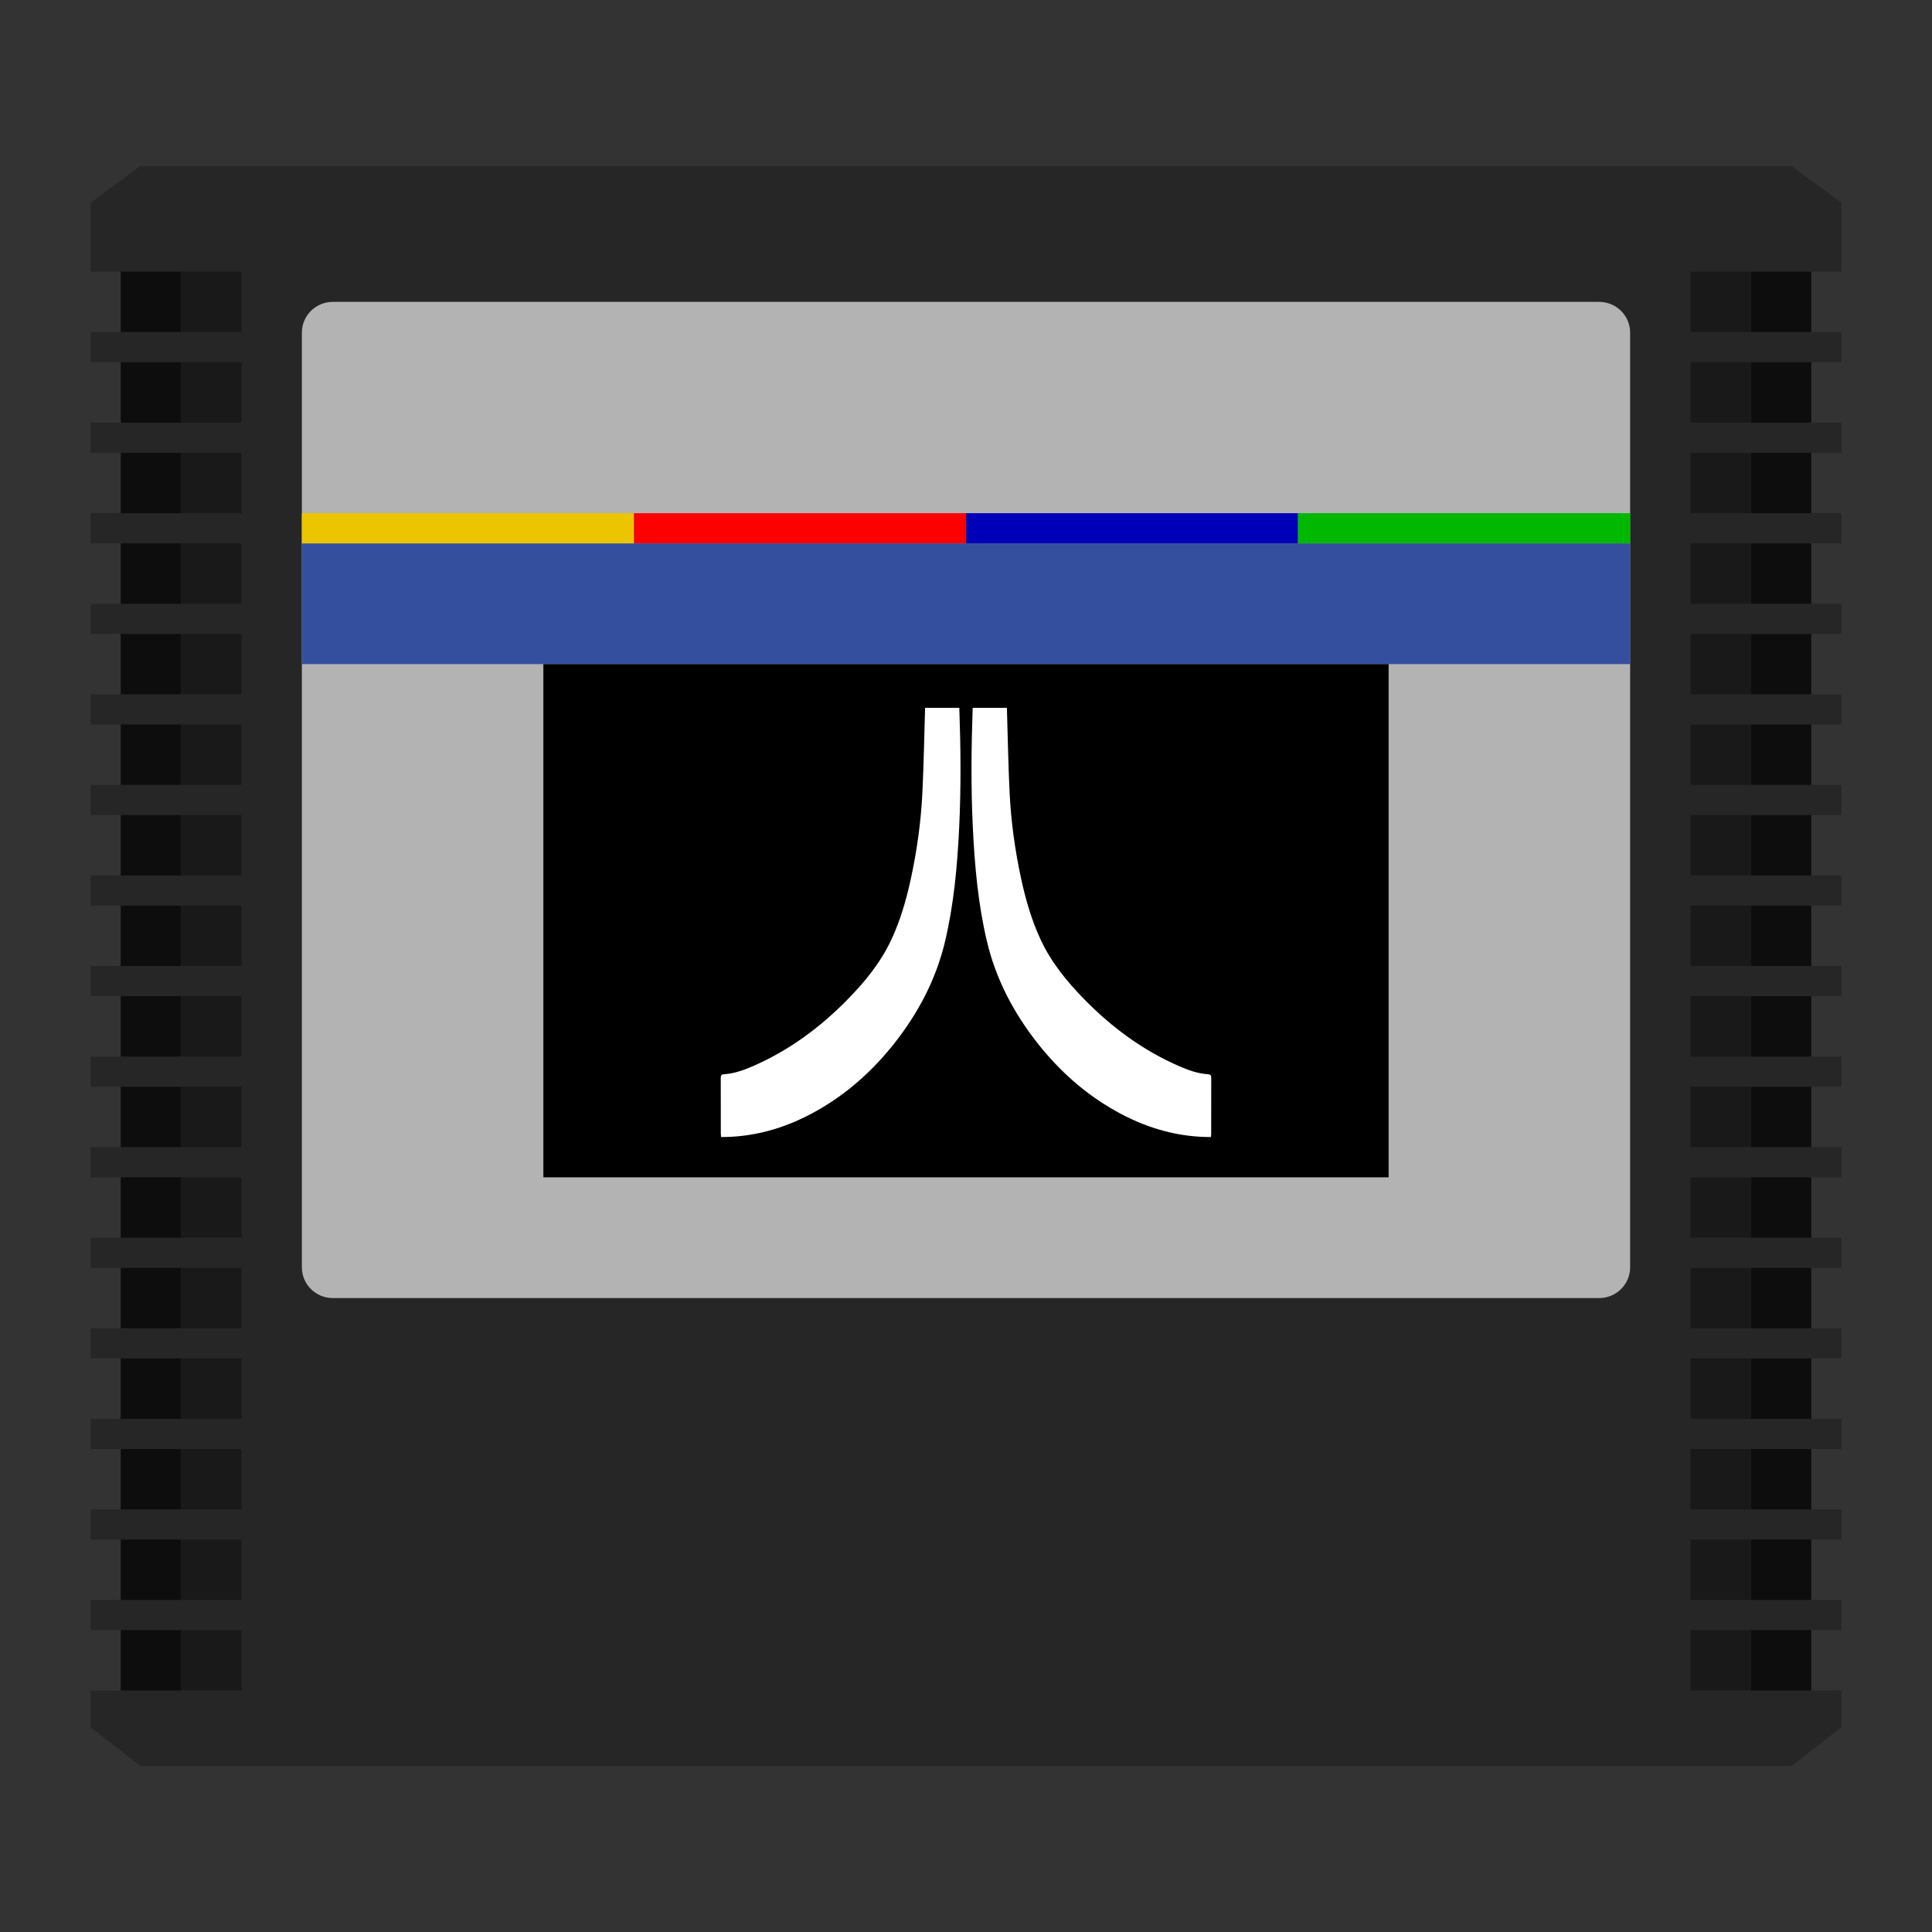 <svg xmlns="http://www.w3.org/2000/svg" xml:space="preserve" width="256" height="256" viewBox="0 0 341.333 341.333"><rect x="0" y="0" width="341.333" height="341.333" fill="#333333" stroke="none"/><path d="M282.605 48.23H58.768c-5.927 0-10.748 4.832-10.748 10.772v165.124c0 5.939 4.821 10.77 10.748 10.77h223.837c5.927 0 10.748-4.831 10.748-10.77V59.002c0-5.94-4.82-10.772-10.748-10.772" style="fill:#191919;fill-opacity:1;fill-rule:nonzero;stroke:none;stroke-width:1.333"/><path d="M320 298.667V288h5.333v-5.333H320V272h5.333v-5.333H320V256h5.333v-5.333H320V240h5.333v-5.333H320V224h5.333v-5.333H320V208h5.333v-5.333H320V192h5.333v-5.333H320V176h5.333v-5.333H320V160h5.333v-5.333H320V144h5.333v-5.333H320V128h5.333v-5.333H320V112h5.333v-5.333H320V96h5.333v-5.333H320V80h5.333v-5.333H320V64h5.333v-5.333H320V48h5.333V35.827h-.01l-8.787-6.494H24.797L16 35.827V48h5.333v10.667H16V64h5.333v10.667H16V80h5.333v10.667H16V96h5.333v10.667H16V112h5.333v10.667H16V128h5.333v10.667H16V144h5.333v10.667H16V160h5.333v10.667H16V176h5.333v10.667H16V192h5.333v10.667H16V208h5.333v10.667H16V224h5.333v10.667H16V240h5.333v10.667H16V256h5.333v10.667H16V272h5.333v10.667H16V288h5.333v10.667H16v6.489L24.797 312h291.739l8.797-6.844v-6.49z" style="fill:#262626;fill-opacity:1;fill-rule:nonzero;stroke:none;stroke-width:1.333"/><path d="M282.53 53.333c3.026 0 5.47 2.431 5.47 5.439v165.124c0 3.007-2.444 5.437-5.47 5.437H58.802c-3.024 0-5.469-2.43-5.469-5.437V58.772c0-3.008 2.445-5.439 5.47-5.439z" style="fill:#b3b3b3;fill-opacity:1;fill-rule:nonzero;stroke:none;stroke-width:1.333"/><path d="M32 58.667H21.333V48H32zm0 16H21.333V64H32zm0 16H21.333V80H32zm0 16H21.333V96H32zm0 16H21.333V112H32zm0 16H21.333V128H32zm0 16H21.333V144H32zm0 16H21.333V160H32zm0 16H21.333V176H32zm0 16H21.333V192H32zm0 16H21.333V208H32zm0 16H21.333V224H32zm0 16H21.333V240H32zm0 16H21.333V256H32zm0 16H21.333V272H32zm0 16H21.333V288H32z" style="fill:#0d0d0d;fill-opacity:1;fill-rule:nonzero;stroke:none;stroke-width:1.333"/><path d="M42.667 58.667H32V48h10.667zm0 16H32V64h10.667zm0 16H32V80h10.667zm0 16H32V96h10.667zm0 16H32V112h10.667zm0 16H32V128h10.667zm0 16H32V144h10.667zm0 16H32V160h10.667zm0 16H32V176h10.667zm0 16H32V192h10.667zm0 16H32V208h10.667zm0 16H32V224h10.667zm0 16H32V240h10.667zm0 16H32V256h10.667zm0 16H32V272h10.667zm0 16H32V288h10.667z" style="fill:#191919;fill-opacity:1;fill-rule:nonzero;stroke:none;stroke-width:1.333"/><path d="M320 58.667h-10.667V48H320zm0 16h-10.667V64H320zm0 16h-10.667V80H320zm0 16h-10.667V96H320zm0 16h-10.667V112H320zm0 16h-10.667V128H320zm0 16h-10.667V144H320zm0 16h-10.667V160H320zm0 16h-10.667V176H320zm0 16h-10.667V192H320zm0 16h-10.667V208H320zm0 16h-10.667V224H320zm0 16h-10.667V240H320zm0 16h-10.667V256H320zm0 16h-10.667V272H320zm0 16h-10.667V288H320z" style="fill:#0d0d0d;fill-opacity:1;fill-rule:nonzero;stroke:none;stroke-width:1.333"/><path d="M288 117.333H53.333V96H288Z" style="fill:#354f9f;fill-opacity:1;fill-rule:nonzero;stroke:none;stroke-width:1.333"/><path d="M112 96H53.333v-5.333H112Z" style="fill:#eac500;fill-opacity:1;fill-rule:nonzero;stroke:none;stroke-width:1.333"/><path d="M170.667 96H112v-5.333h58.667z" style="fill:red;fill-opacity:1;fill-rule:nonzero;stroke:none;stroke-width:1.333"/><path d="M229.333 96h-58.666v-5.333h58.666z" style="fill:#0000b8;fill-opacity:1;fill-rule:nonzero;stroke:none;stroke-width:1.333"/><path d="M288 96h-58.667v-5.333H288z" style="fill:#00b800;fill-opacity:1;fill-rule:nonzero;stroke:none;stroke-width:1.333"/><path d="M309.333 58.667h-10.666V48h10.666zm0 16h-10.666V64h10.666zm0 16h-10.666V80h10.666zm0 16h-10.666V96h10.666zm0 16h-10.666V112h10.666zm0 16h-10.666V128h10.666zm0 16h-10.666V144h10.666zm0 16h-10.666V160h10.666zm0 16h-10.666V176h10.666zm0 16h-10.666V192h10.666zm0 16h-10.666V208h10.666zm0 16h-10.666V224h10.666zm0 16h-10.666V240h10.666zm0 16h-10.666V256h10.666zm0 16h-10.666V272h10.666zm0 16h-10.666V288h10.666z" style="fill:#191919;fill-opacity:1;fill-rule:nonzero;stroke:none;stroke-width:1.333"/><path d="M245.333 208H96v-90.667h149.333Z" style="fill:#000;fill-opacity:1;fill-rule:nonzero;stroke:none;stroke-width:1.333"/><path d="M0 0c.361-10.366.466-20.732-.032-31.096-.481-10.002-1.358-19.96-3.665-29.747-2.344-9.946-6.992-18.785-13.331-26.799-5.615-7.098-12.271-13.059-20.23-17.54-7.339-4.131-15.184-6.61-23.696-6.814-.382-.009-.764-.001-1.23-.001-.023.325-.058.605-.058.885-.004 4.833.009 9.666-.016 14.499-.004.683.141.946.911.998 2.672.183 5.161 1.094 7.578 2.151 9.427 4.122 17.508 10.119 24.634 17.391 4.541 4.633 8.611 9.622 11.372 15.528 2.37 5.071 3.914 10.4 5.093 15.84 1.609 7.422 2.658 14.927 3.028 22.5.36 7.396.483 14.803.71 22.205z" style="fill:#fff;fill-opacity:1;fill-rule:nonzero;stroke:none" transform="matrix(.677 0 0 -.677 169.487 125.057)"/><path d="M0 0c-.361-10.366-.466-20.732.032-31.096.481-10.002 1.358-19.96 3.665-29.747 2.344-9.946 6.992-18.785 13.331-26.799 5.615-7.098 12.271-13.059 20.23-17.54 7.339-4.131 15.184-6.61 23.696-6.814.382-.009.764-.001 1.23-.001.023.325.058.605.058.885.004 4.833-.009 9.666.016 14.499.004.683-.141.946-.911.998-2.672.183-5.161 1.094-7.578 2.151-9.427 4.122-17.508 10.119-24.634 17.391-4.541 4.633-8.611 9.622-11.372 15.528-2.37 5.071-3.914 10.4-5.093 15.84-1.609 7.422-2.658 14.927-3.028 22.5-.36 7.396-.483 14.803-.71 22.205Z" style="fill:#fff;fill-opacity:1;fill-rule:nonzero;stroke:none" transform="matrix(.677 0 0 -.677 171.846 125.057)"/></svg>